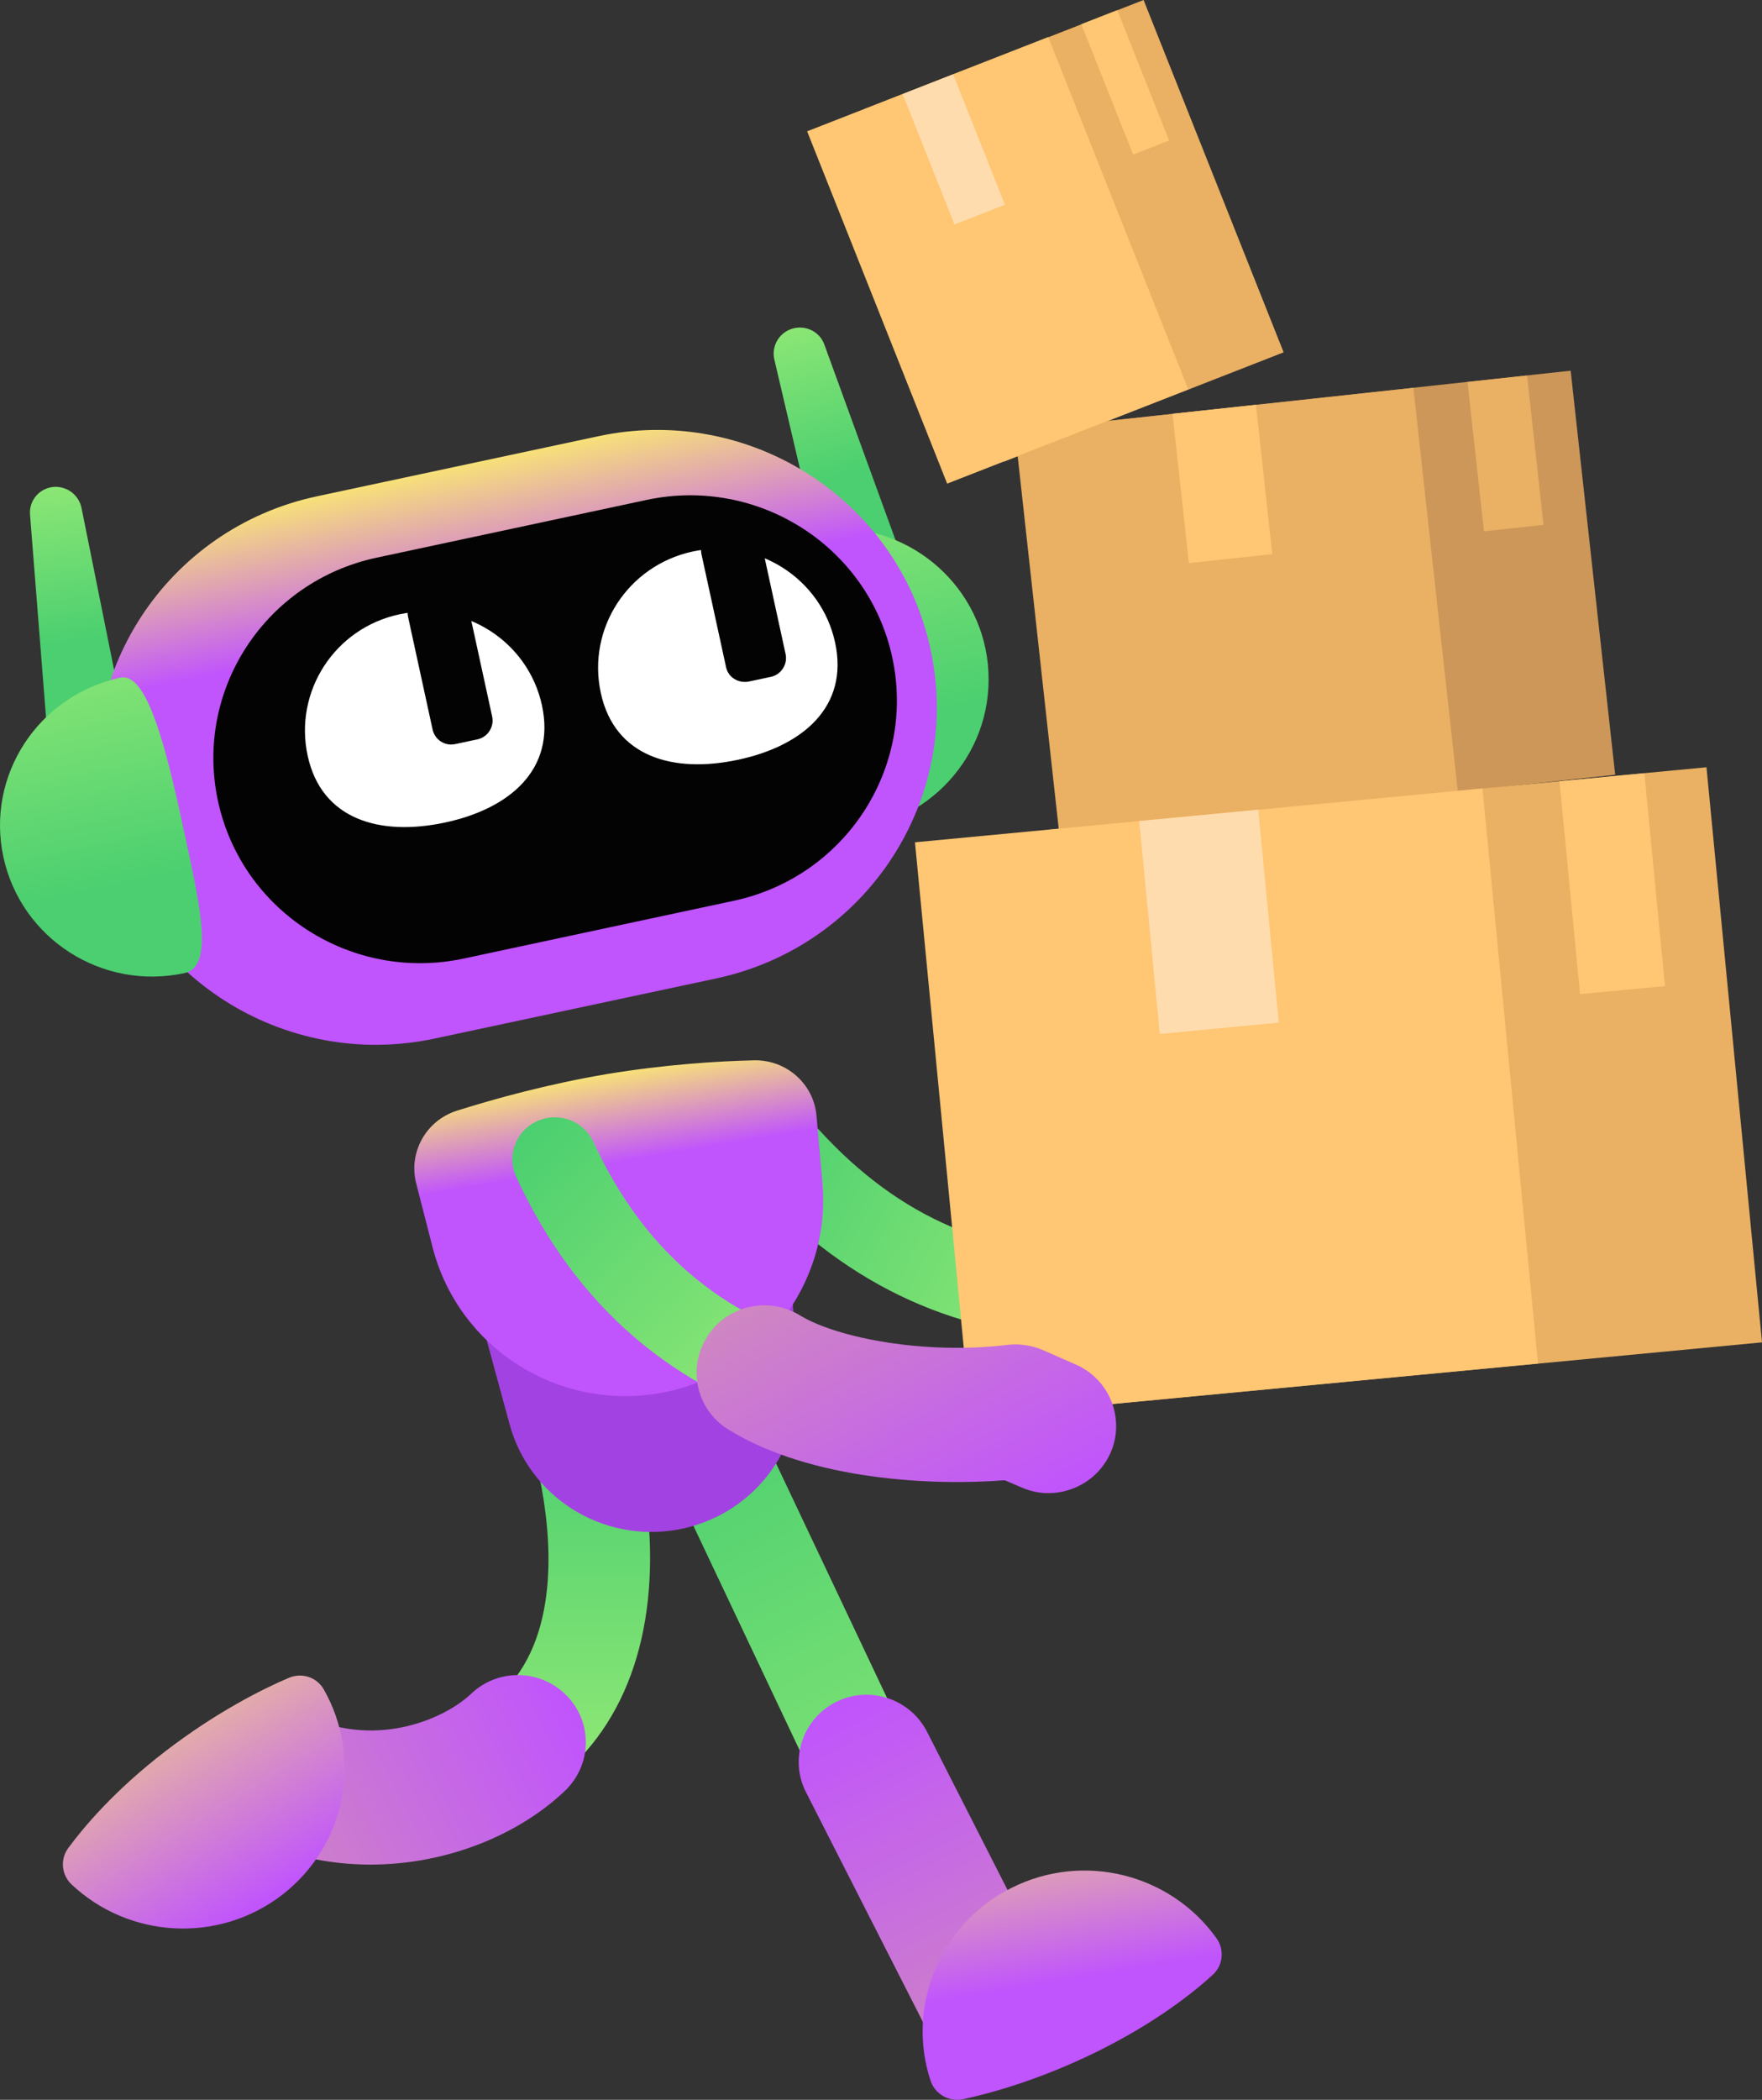 <svg width="329" height="392" viewBox="0 0 329 392" fill="none" xmlns="http://www.w3.org/2000/svg">
<rect x="0" y="0" width="329" height="392" fill="#333333" stroke="none"/>
<g clip-path="url(#clip0_1810_87216)">
<path d="M181.158 381.271C182.53 381.271 183.902 381.009 185.169 380.381C189.919 378.183 191.978 372.583 189.708 367.873L141.888 266.816C139.671 262.106 134.024 260.065 129.273 262.316C124.523 264.514 122.464 270.113 124.734 274.823L172.554 375.88C174.138 379.282 177.568 381.271 181.158 381.271Z" fill="url(#paint0_linear_1810_87216)"/>
<path d="M184.862 386.818C186.762 386.818 188.715 386.399 190.563 385.457C196.791 382.317 199.324 374.781 196.157 368.606L173.092 323.285C169.925 317.109 162.324 314.597 156.096 317.737C149.868 320.877 147.334 328.413 150.501 334.589L173.567 379.91C175.784 384.254 180.217 386.818 184.862 386.818Z" fill="url(#paint1_linear_1810_87216)"/>
<path d="M64.361 343.852C83.784 343.852 98.563 338.566 108.434 328.047C120.257 315.487 124.162 295.652 119.412 272.259C118.356 267.183 113.342 263.886 108.222 264.88C103.103 265.927 99.725 270.898 100.78 275.975C102.839 285.97 104.739 304.392 94.552 315.225C86.476 323.808 71.698 326.791 50.585 324.122C45.359 323.442 40.609 327.105 39.923 332.286C39.237 337.467 42.931 342.177 48.157 342.857C53.91 343.485 59.294 343.852 64.361 343.852Z" fill="url(#paint2_linear_1810_87216)"/>
<path d="M69.16 348.091C83.57 348.091 96.977 342.439 105.474 334.327C110.541 329.512 110.7 321.558 105.844 316.586C100.988 311.562 92.965 311.405 87.951 316.22C82.673 321.191 69.477 326.634 56.387 319.935C50.159 316.743 42.506 319.15 39.339 325.326C36.119 331.501 38.547 339.09 44.775 342.23C52.798 346.312 61.138 348.091 69.16 348.091Z" fill="url(#paint3_linear_1810_87216)"/>
<path d="M203.959 249.86C205.226 249.86 206.44 249.86 207.707 249.808C212.087 249.651 215.465 245.988 215.307 241.644C215.149 237.3 211.454 233.951 207.073 234.108C185.644 234.945 168.015 227.409 153.078 211.081C150.122 207.888 145.108 207.627 141.888 210.557C138.668 213.488 138.404 218.46 141.36 221.652C158.514 240.335 179.574 249.86 203.959 249.86Z" fill="url(#paint4_linear_1810_87216)"/>
<path d="M226.45 368.658C228.35 366.931 228.667 364.053 227.189 361.907C218.691 349.923 202.434 345.631 188.87 352.435C175.357 359.186 169.182 374.676 173.774 388.493C174.618 390.952 177.205 392.418 179.791 391.894C184.911 390.795 194.201 388.283 205.179 382.841C215.894 377.502 222.861 371.955 226.45 368.658Z" fill="url(#paint5_linear_1810_87216)"/>
<path d="M12.739 345.003C11.208 347.097 11.472 349.975 13.32 351.754C23.982 361.855 40.766 362.954 52.748 353.691C64.676 344.428 67.685 328.099 60.454 315.382C59.134 313.08 56.337 312.19 53.909 313.237C49.106 315.278 40.45 319.569 30.79 327C21.343 334.275 15.642 341.078 12.739 345.003Z" fill="url(#paint6_linear_1810_87216)"/>
<path d="M126.223 285.604C140.21 283.249 150.08 270.741 149.024 256.716L147.81 240.492L90.859 250.122L95.134 265.822C98.776 279.377 112.235 287.959 126.223 285.604Z" fill="#A342E2"/>
<path d="M122.945 260.118C141.947 256.925 155.248 239.812 153.559 220.815L152.45 208.255C151.922 202.341 146.855 197.84 140.838 197.945C133.924 198.102 124.159 198.73 113.339 200.509C102.202 202.393 92.226 205.167 85.259 207.365C79.559 209.197 76.234 215.11 77.711 220.92L80.826 233.061C85.681 251.535 103.944 263.31 122.945 260.118Z" fill="url(#paint7_linear_1810_87216)"/>
<path d="M222.173 258.443C231.673 258.443 239.907 256.873 246.663 253.838C252.997 250.959 255.795 243.475 252.892 237.195C249.989 230.915 242.441 228.142 236.107 231.02C228.77 234.369 215.206 234.108 199.846 230.34C193.037 228.665 186.176 232.747 184.487 239.498C182.798 246.249 186.915 253.053 193.723 254.727C199.899 256.245 209.294 258.129 219.217 258.443C220.167 258.391 221.17 258.443 222.173 258.443Z" fill="url(#paint8_linear_1810_87216)"/>
<path d="M9.355 143.57L24.609 141.476L15.214 94.795C14.686 92.283 12.311 90.608 9.778 90.922C7.191 91.288 5.397 93.539 5.608 96.103L9.355 143.57Z" fill="url(#paint9_linear_1810_87216)"/>
<path d="M170.234 109.134L155.455 113.478L144.582 67.11C144.002 64.598 145.48 62.086 147.96 61.353C150.441 60.621 153.08 61.929 153.925 64.336L170.234 109.134Z" fill="url(#paint10_linear_1810_87216)"/>
<path d="M156.144 155.031C140.432 155.031 127.695 142.402 127.695 126.823C127.695 111.244 140.432 98.615 156.144 98.615C171.857 98.615 184.594 111.244 184.594 126.823C184.594 142.402 171.857 155.031 156.144 155.031Z" fill="url(#paint11_linear_1810_87216)"/>
<path d="M81.25 193.863L133.715 182.663C161.9 176.645 179.846 149.065 173.724 121.119C167.654 93.172 139.838 75.379 111.652 81.45L59.187 92.649C31.002 98.668 13.056 126.247 19.179 154.194C25.249 182.14 53.065 199.934 81.25 193.863Z" fill="url(#paint12_linear_1810_87216)"/>
<path d="M86.579 178.948L136.985 168.167C157.834 163.718 171.082 143.361 166.596 122.689C162.109 102.017 141.577 88.881 120.729 93.329L70.322 104.11C49.473 108.559 36.225 128.916 40.712 149.588C45.198 170.26 65.73 183.396 86.579 178.948Z" fill="#030303"/>
<path d="M112.176 129.335C114.762 141.32 125.688 144.407 137.775 141.843C149.862 139.279 158.518 131.952 155.932 119.967C153.345 107.983 141.417 100.394 129.33 102.959C117.243 105.576 109.589 117.351 112.176 129.335Z" fill="white"/>
<path d="M139.785 127.242L143.955 126.352C145.855 125.933 147.069 124.049 146.699 122.165L142.107 101.075C141.685 99.191 139.785 97.987 137.885 98.353L133.715 99.243C131.815 99.662 130.601 101.546 130.971 103.43L135.563 124.52C135.932 126.404 137.832 127.608 139.785 127.242Z" fill="#030303"/>
<path d="M57.441 141.058C60.028 153.042 70.954 156.13 83.04 153.566C95.127 151.001 103.784 143.675 101.197 131.69C98.611 119.706 86.682 112.117 74.595 114.682C62.508 117.246 54.855 129.073 57.441 141.058Z" fill="white"/>
<path d="M84.996 138.912L89.166 138.022C91.066 137.604 92.28 135.72 91.91 133.836L87.318 112.745C86.896 110.861 84.996 109.658 83.096 110.024L78.926 110.914C77.026 111.332 75.812 113.216 76.181 115.1L80.773 136.191C81.196 138.127 83.096 139.331 84.996 138.912Z" fill="#030303"/>
<path d="M206.907 78.558L293.273 69.203L301.585 144.639L215.219 153.994L206.907 78.558Z" fill="#CC9758"/>
<path d="M189.503 80.472L263.906 72.413L272.218 147.85L197.815 155.909L189.503 80.472Z" fill="#EAB063"/>
<path d="M218.93 77.244L234.516 75.57L237.563 103.458L221.977 105.132L218.93 77.244Z" fill="#FFC673"/>
<path d="M274.009 71.305L285.133 70.101L288.205 97.986L277.082 99.191L274.009 71.305Z" fill="#EAB063"/>
<path d="M195.639 154.912L318.633 143.235L329.001 250.599L206.007 262.276L195.639 154.912Z" fill="#EAB063"/>
<path d="M170.842 157.244L276.812 147.183L287.181 254.548L181.21 264.608L170.842 157.244Z" fill="#FFC673"/>
<path d="M212.714 153.272L234.938 151.162L238.776 190.909L216.552 193.019L212.714 153.272Z" fill="#FFDCAE"/>
<path d="M291.18 145.85L307.047 144.344L310.885 184.091L295.018 185.597L291.18 145.85Z" fill="#FFC673"/>
<path d="M161.286 20.419L213.531 0L239.68 65.775L187.435 86.194L161.286 20.419Z" fill="#EAB063"/>
<path d="M150.707 24.513L195.734 6.915L221.883 72.69L176.856 90.288L150.707 24.513Z" fill="#FFC673"/>
<path d="M168.541 17.564L177.969 13.879L187.646 38.222L178.219 41.907L168.541 17.564Z" fill="#FFDCAE"/>
<path d="M201.898 4.52L208.625 1.891L218.303 26.234L211.575 28.863L201.898 4.52Z" fill="#FFC673"/>
<path d="M0.649 160.055C3.975 175.284 19.07 184.966 34.43 181.669C40.341 180.413 37.069 167.801 33.796 152.572C30.471 137.342 27.093 125.515 22.448 126.509C7.089 129.859 -2.676 144.826 0.649 160.055Z" fill="url(#paint13_linear_1810_87216)"/>
<path d="M153.129 266.816C156.613 266.816 159.78 264.514 160.73 261.06C161.891 256.873 159.41 252.581 155.188 251.378C134.55 245.726 120.035 233.218 110.798 213.174C109.004 209.249 104.306 207.47 100.295 209.301C96.336 211.081 94.541 215.738 96.389 219.716C107.526 243.894 125.894 259.699 150.965 266.555C151.704 266.712 152.39 266.816 153.129 266.816Z" fill="url(#paint14_linear_1810_87216)"/>
<path d="M195.729 278.749C200.585 278.749 205.23 275.975 207.341 271.265C210.139 264.932 207.236 257.501 200.849 254.727L194.779 252.058C192.721 251.169 190.398 250.802 188.129 251.064C172.611 252.948 156.249 249.756 149.387 245.569C143.423 241.905 135.611 243.737 131.969 249.651C128.274 255.565 130.122 263.31 136.086 266.921C151.498 276.394 174.247 277.388 187.601 276.341L190.662 277.65C192.299 278.382 194.04 278.749 195.729 278.749Z" fill="url(#paint15_linear_1810_87216)"/>
</g>
<defs>
<linearGradient id="paint0_linear_1810_87216" x1="186.925" y1="379.547" x2="128.426" y2="262.752" gradientUnits="userSpaceOnUse">
<stop offset="0" stop-color="#9DED76"/>
<stop offset="1" stop-color="#4BCF70"/>
</linearGradient>
<linearGradient id="paint1_linear_1810_87216" x1="190.627" y1="385.478" x2="156.581" y2="317.503" gradientUnits="userSpaceOnUse">
<stop stop-color="#CF87C1"/>
<stop offset="1" stop-color="#C054FD"/>
</linearGradient>
<linearGradient id="paint2_linear_1810_87216" x1="80.642" y1="343.856" x2="80.642" y2="264.67" gradientUnits="userSpaceOnUse">
<stop offset="0" stop-color="#9DED76"/>
<stop offset="1" stop-color="#4BCF70"/>
</linearGradient>
<linearGradient id="paint3_linear_1810_87216" x1="43.536" y1="344.661" x2="104.204" y2="312.338" gradientUnits="userSpaceOnUse">
<stop stop-color="#CF87C1"/>
<stop offset="1" stop-color="#C054FD"/>
</linearGradient>
<linearGradient id="paint4_linear_1810_87216" x1="211.994" y1="250.125" x2="140.516" y2="212.103" gradientUnits="userSpaceOnUse">
<stop offset="0" stop-color="#9DED76"/>
<stop offset="1" stop-color="#4BCF70"/>
</linearGradient>
<linearGradient id="paint5_linear_1810_87216" x1="192.476" y1="326.669" x2="199.597" y2="369.832" gradientUnits="userSpaceOnUse">
<stop stop-color="#FCEC6E"/>
<stop offset="1" stop-color="#C054FD"/>
</linearGradient>
<linearGradient id="paint6_linear_1810_87216" x1="18.093" y1="303.95" x2="49.892" y2="355.026" gradientUnits="userSpaceOnUse">
<stop stop-color="#FCEC6E"/>
<stop offset="1" stop-color="#C054FD"/>
</linearGradient>
<linearGradient id="paint7_linear_1810_87216" x1="112.492" y1="199.266" x2="115.498" y2="217.087" gradientUnits="userSpaceOnUse">
<stop stop-color="#FCEC6E"/>
<stop offset="1" stop-color="#C054FD"/>
</linearGradient>
<linearGradient id="paint8_linear_1810_87216" x1="197.811" y1="222.864" x2="239.92" y2="262.362" gradientUnits="userSpaceOnUse">
<stop stop-color="#CF87C1"/>
<stop offset="1" stop-color="#C054FD"/>
</linearGradient>
<linearGradient id="paint9_linear_1810_87216" x1="8.625" y1="82.669" x2="13.753" y2="119.93" gradientUnits="userSpaceOnUse">
<stop offset="0" stop-color="#9DED76"/>
<stop offset="1" stop-color="#4BCF70"/>
</linearGradient>
<linearGradient id="paint10_linear_1810_87216" x1="145.633" y1="53.102" x2="156.203" y2="89.22" gradientUnits="userSpaceOnUse">
<stop offset="0" stop-color="#9DED76"/>
<stop offset="1" stop-color="#4BCF70"/>
</linearGradient>
<linearGradient id="paint11_linear_1810_87216" x1="145.768" y1="79.154" x2="158.059" y2="136.637" gradientUnits="userSpaceOnUse">
<stop offset="0" stop-color="#9DED76"/>
<stop offset="1" stop-color="#4BCF70"/>
</linearGradient>
<linearGradient id="paint12_linear_1810_87216" x1="84.932" y1="84.753" x2="91.418" y2="115.085" gradientUnits="userSpaceOnUse">
<stop stop-color="#FCEC6E"/>
<stop offset="1" stop-color="#C054FD"/>
</linearGradient>
<linearGradient id="paint13_linear_1810_87216" x1="6.888" y1="108.85" x2="19.179" y2="166.333" gradientUnits="userSpaceOnUse">
<stop offset="0" stop-color="#9DED76"/>
<stop offset="1" stop-color="#4BCF70"/>
</linearGradient>
<linearGradient id="paint14_linear_1810_87216" x1="154.918" y1="268.212" x2="98.582" y2="210.338" gradientUnits="userSpaceOnUse">
<stop offset="0" stop-color="#9DED76"/>
<stop offset="1" stop-color="#4BCF70"/>
</linearGradient>
<linearGradient id="paint15_linear_1810_87216" x1="154.57" y1="235.194" x2="183.636" y2="287.306" gradientUnits="userSpaceOnUse">
<stop stop-color="#CF87C1"/>
<stop offset="1" stop-color="#C054FD"/>
</linearGradient>
<clipPath id="clip0_1810_87216">
<rect width="329" height="392" fill="white" transform="matrix(-1 0 0 1 329 0)"/>
</clipPath>
</defs>
</svg>
